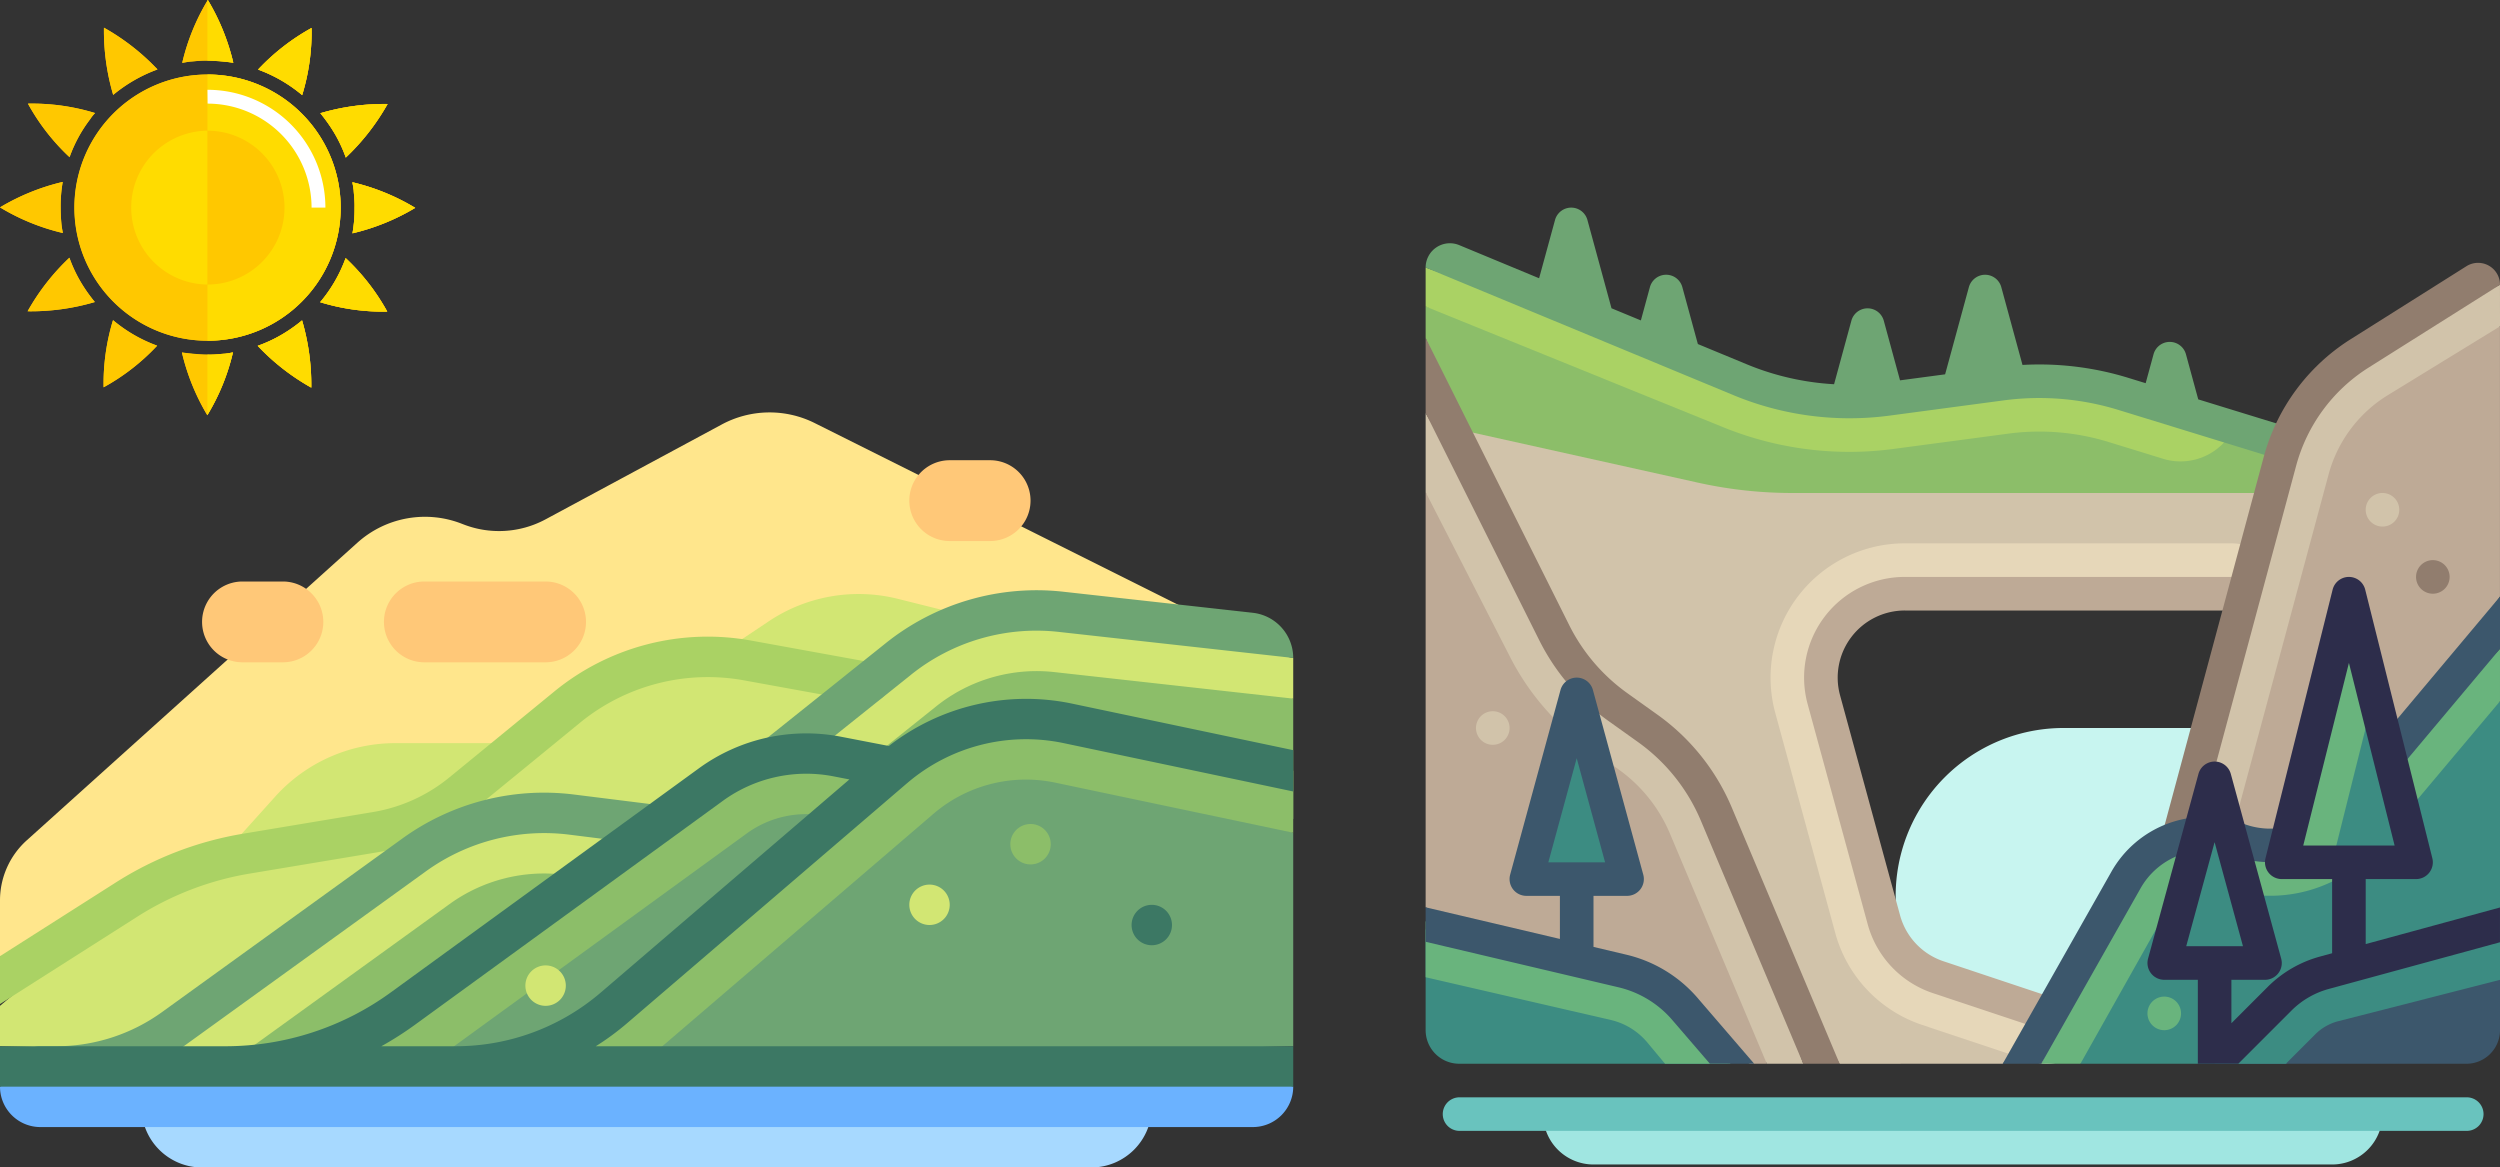 <svg xmlns="http://www.w3.org/2000/svg" xmlns:xlink="http://www.w3.org/1999/xlink" width="361.241" height="168.699" viewBox="0 0 361.241 168.699">
  <rect x="0" y="0" width="361.241" height="168.699" fill="#333333" stroke="none"/>
  <defs>
    <clipPath id="clip-path">
      <rect id="Rectángulo_5082" data-name="Rectángulo 5082" width="59.996" height="60" fill="none"/>
    </clipPath>
    <clipPath id="clip-path-2">
      <rect id="Rectángulo_5093" data-name="Rectángulo 5093" width="155.241" height="138.261" fill="none"/>
    </clipPath>
    <clipPath id="clip-path-3">
      <rect id="Rectángulo_5094" data-name="Rectángulo 5094" width="186.867" height="109.105" fill="none"/>
    </clipPath>
  </defs>
  <g id="Grupo_19296" data-name="Grupo 19296" transform="translate(-987 -4431)">
    <g id="Grupo_18082" data-name="Grupo 18082" transform="translate(987 4431)">
      <g id="Grupo_18081" data-name="Grupo 18081" clip-path="url(#clip-path)">
        <path id="Trazado_63900" data-name="Trazado 63900" d="M49.228,30A19.23,19.23,0,1,1,30,10.773,19.23,19.23,0,0,1,49.228,30" fill="#ffc800"/>
        <path id="Trazado_63901" data-name="Trazado 63901" d="M46.257,43.669a21.085,21.085,0,0,0,3.688-6.377,31.262,31.262,0,0,1,6.014,7.737,31.315,31.315,0,0,1-9.7-1.36" fill="#ffc800"/>
        <path id="Trazado_63902" data-name="Trazado 63902" d="M37.236,49.971A20.324,20.324,0,0,0,40.6,48.418a22.424,22.424,0,0,0,3.041-2.124,32.773,32.773,0,0,1,1.335,9.715,32.392,32.392,0,0,1-7.74-6.038" fill="#ffc800"/>
        <path id="Trazado_63903" data-name="Trazado 63903" d="M26.284,50.936a21.953,21.953,0,0,0,6.238.174c.686-.093,1.14-.19,1.14-.19a31.456,31.456,0,0,1-3.7,9.08,31.78,31.78,0,0,1-3.677-9.064" fill="#ffc800"/>
        <path id="Trazado_63904" data-name="Trazado 63904" d="M16.331,46.261a21.106,21.106,0,0,0,6.377,3.688,31.054,31.054,0,0,1-7.737,6.014,31.371,31.371,0,0,1,1.36-9.7" fill="#ffc800"/>
        <path id="Trazado_63905" data-name="Trazado 63905" d="M10.029,37.24A20.327,20.327,0,0,0,11.582,40.6a22.585,22.585,0,0,0,2.124,3.041A32.788,32.788,0,0,1,3.991,44.98a32.392,32.392,0,0,1,6.038-7.74" fill="#ffc800"/>
        <path id="Trazado_63906" data-name="Trazado 63906" d="M9.064,26.288a19.949,19.949,0,0,0-.3,3.7,25.328,25.328,0,0,0,.13,2.541c.093.687.19,1.141.191,1.141A31.356,31.356,0,0,1,0,29.965a31.919,31.919,0,0,1,9.064-3.677" fill="#ffc800"/>
        <path id="Trazado_63907" data-name="Trazado 63907" d="M13.739,16.335a5.764,5.764,0,0,0-.721.906,20.145,20.145,0,0,0-2.967,5.472,31.031,31.031,0,0,1-6.014-7.737,31.133,31.133,0,0,1,9.7,1.359" fill="#ffc800"/>
        <path id="Trazado_63908" data-name="Trazado 63908" d="M22.76,10.034a21.645,21.645,0,0,0-6.405,3.677A32.773,32.773,0,0,1,15.02,4a32.569,32.569,0,0,1,7.74,6.038" fill="#ffc800"/>
        <path id="Trazado_63909" data-name="Trazado 63909" d="M33.712,9.069A21.907,21.907,0,0,0,27.474,8.9c-.687.092-1.141.19-1.141.19A31.117,31.117,0,0,1,30.035,0a32.077,32.077,0,0,1,3.677,9.065" fill="#ffc800"/>
        <path id="Trazado_63910" data-name="Trazado 63910" d="M43.665,13.743a21.087,21.087,0,0,0-6.377-3.688,31.237,31.237,0,0,1,7.736-6.014,31.343,31.343,0,0,1-1.359,9.7" fill="#ffc800"/>
        <path id="Trazado_63911" data-name="Trazado 63911" d="M49.966,22.764A20.344,20.344,0,0,0,48.414,19.4a22.718,22.718,0,0,0-2.125-3.041A32.791,32.791,0,0,1,56,15.024a32.511,32.511,0,0,1-6.038,7.74" fill="#ffc800"/>
        <path id="Trazado_63912" data-name="Trazado 63912" d="M50.931,33.716a19.943,19.943,0,0,0,.3-3.7,25.066,25.066,0,0,0-.13-2.541c-.092-.687-.19-1.141-.191-1.141A31.47,31.47,0,0,1,60,30.039a32.048,32.048,0,0,1-9.065,3.677" fill="#ffc800"/>
        <path id="Trazado_63913" data-name="Trazado 63913" d="M49.225,30A19.22,19.22,0,0,1,30,49.229H29.97a19.23,19.23,0,0,1,0-38.46H30A19.228,19.228,0,0,1,49.225,30" fill="#ffc800"/>
        <path id="Trazado_63914" data-name="Trazado 63914" d="M55.955,45.023a30.859,30.859,0,0,1-9.692-1.359,21,21,0,0,0,3.679-6.371,31.116,31.116,0,0,1,6.013,7.73" fill="#ffc800"/>
        <path id="Trazado_63915" data-name="Trazado 63915" d="M44.981,56.01a32.385,32.385,0,0,1-7.743-6.038A20.085,20.085,0,0,0,40.6,48.421a21.561,21.561,0,0,0,3.051-2.128,33.13,33.13,0,0,1,1.333,9.717" fill="#ffc800"/>
        <path id="Trazado_63916" data-name="Trazado 63916" d="M33.661,50.92a30.851,30.851,0,0,1-3.692,9.051c0,.013-.013.013-.013.026a31.7,31.7,0,0,1-3.667-9.064c1.757.205,2.885.3,3.68.307,1.32.039,1.731-.114,2.551-.128.692-.089,1.141-.192,1.141-.192" fill="#ffc800"/>
        <path id="Trazado_63917" data-name="Trazado 63917" d="M16.331,46.261a21.106,21.106,0,0,0,6.377,3.688,31.054,31.054,0,0,1-7.737,6.014,31.371,31.371,0,0,1,1.36-9.7" fill="#ffc800"/>
        <path id="Trazado_63918" data-name="Trazado 63918" d="M10.029,37.24A20.327,20.327,0,0,0,11.582,40.6a22.585,22.585,0,0,0,2.124,3.041A32.788,32.788,0,0,1,3.991,44.98a32.392,32.392,0,0,1,6.038-7.74" fill="#ffc800"/>
        <path id="Trazado_63919" data-name="Trazado 63919" d="M9.064,26.288a19.949,19.949,0,0,0-.3,3.7,25.328,25.328,0,0,0,.13,2.541c.093.687.19,1.141.191,1.141A31.356,31.356,0,0,1,0,29.965a31.919,31.919,0,0,1,9.064-3.677" fill="#ffc800"/>
        <path id="Trazado_63920" data-name="Trazado 63920" d="M13.739,16.335a5.764,5.764,0,0,0-.721.906,20.145,20.145,0,0,0-2.967,5.472,31.031,31.031,0,0,1-6.014-7.737,31.133,31.133,0,0,1,9.7,1.359" fill="#ffc800"/>
        <path id="Trazado_63921" data-name="Trazado 63921" d="M22.76,10.034a21.645,21.645,0,0,0-6.405,3.677A32.773,32.773,0,0,1,15.02,4a32.569,32.569,0,0,1,7.74,6.038" fill="#ffc800"/>
        <path id="Trazado_63922" data-name="Trazado 63922" d="M33.712,9.063a37.092,37.092,0,0,0-3.743-.307c-1.282-.025-1.692.128-2.5.14-.679.09-1.14.193-1.14.193A31.326,31.326,0,0,1,29.969.1c.026-.04.038-.064.064-.1a31.96,31.96,0,0,1,3.679,9.063" fill="#ffc800"/>
        <path id="Trazado_63923" data-name="Trazado 63923" d="M43.661,13.743a21.224,21.224,0,0,0-6.372-3.692A31.742,31.742,0,0,1,45.02,4.038a30.9,30.9,0,0,1-1.359,9.7" fill="#ffc800"/>
        <path id="Trazado_63924" data-name="Trazado 63924" d="M56.007,15.024a32.808,32.808,0,0,1-6.039,7.744A20.041,20.041,0,0,0,48.417,19.4a23.739,23.739,0,0,0-2.128-3.039,32.669,32.669,0,0,1,9.718-1.333" fill="#ffc800"/>
        <path id="Trazado_63925" data-name="Trazado 63925" d="M51.237,30.024c.052-.936-.115-1.846-.128-2.551-.1-.679-.192-1.141-.192-1.141a31.6,31.6,0,0,1,9.076,3.7,31.612,31.612,0,0,1-9.063,3.679,19.99,19.99,0,0,0,.307-3.692" fill="#ffc800"/>
        <path id="Trazado_63926" data-name="Trazado 63926" d="M33.712,9.063a37.092,37.092,0,0,0-3.743-.307V.1c.026-.04.038-.064.064-.1a31.96,31.96,0,0,1,3.679,9.063" fill="#ffdc00"/>
        <path id="Trazado_63927" data-name="Trazado 63927" d="M32.52,51.112c.692-.089,1.141-.192,1.141-.192a30.851,30.851,0,0,1-3.692,9.051V51.24c1.321.039,1.731-.114,2.551-.128" fill="#ffdc00"/>
        <path id="Trazado_63928" data-name="Trazado 63928" d="M30,49.229h-.026V10.769H30a19.23,19.23,0,0,1,0,38.46" fill="#ffdc00"/>
        <path id="Trazado_63929" data-name="Trazado 63929" d="M43.648,46.292a33.13,33.13,0,0,1,1.333,9.717,32.4,32.4,0,0,1-7.743-6.037A20.187,20.187,0,0,0,40.6,48.42a21.561,21.561,0,0,0,3.051-2.128" fill="#ffdc00"/>
        <path id="Trazado_63930" data-name="Trazado 63930" d="M43.661,13.743a21.224,21.224,0,0,0-6.372-3.692A31.742,31.742,0,0,1,45.02,4.038a30.9,30.9,0,0,1-1.359,9.7" fill="#ffdc00"/>
        <path id="Trazado_63931" data-name="Trazado 63931" d="M55.955,45.023a30.859,30.859,0,0,1-9.692-1.359,21,21,0,0,0,3.679-6.371,31.116,31.116,0,0,1,6.013,7.73" fill="#ffdc00"/>
        <path id="Trazado_63932" data-name="Trazado 63932" d="M48.417,19.4a23.823,23.823,0,0,0-2.128-3.038,32.667,32.667,0,0,1,9.718-1.333,32.808,32.808,0,0,1-6.039,7.744A20.161,20.161,0,0,0,48.417,19.4" fill="#ffdc00"/>
        <path id="Trazado_63933" data-name="Trazado 63933" d="M51.237,30.024c.052-.936-.115-1.846-.128-2.551-.1-.679-.192-1.141-.192-1.141a31.6,31.6,0,0,1,9.076,3.7,31.612,31.612,0,0,1-9.063,3.679,19.99,19.99,0,0,0,.307-3.692" fill="#ffdc00"/>
        <path id="Trazado_63934" data-name="Trazado 63934" d="M47.02,30h-2A15.042,15.042,0,0,0,30,14.974l-.022-2H30A17.044,17.044,0,0,1,47.02,30" fill="#fff"/>
        <path id="Trazado_63935" data-name="Trazado 63935" d="M41.11,30A11.112,11.112,0,0,1,30,41.114h-.026a11.115,11.115,0,0,1,0-22.23H30A11.12,11.12,0,0,1,41.11,30" fill="#ffc800"/>
        <path id="Trazado_63936" data-name="Trazado 63936" d="M29.969,18.884V41.113a11.115,11.115,0,0,1,0-22.229" fill="#ffdc00"/>
      </g>
    </g>
    <g id="Grupo_18088" data-name="Grupo 18088" transform="translate(1193 4461)">
      <g id="Grupo_18087" data-name="Grupo 18087" clip-path="url(#clip-path-2)">
        <path id="Trazado_64015" data-name="Trazado 64015" d="M191.314,180.016H120.97V158.187a24.256,24.256,0,0,1,24.255-24.259h46.089Z" transform="translate(-53.052 -58.735)" fill="#c8f5f0" fill-rule="evenodd"/>
        <path id="Trazado_64016" data-name="Trazado 64016" d="M123.707,45.121,100.8,38.074a41.226,41.226,0,0,0-17.574-1.459l-16.545,2.2a41.2,41.2,0,0,1-21.065-2.707L0,25.458v4.536L8.336,52.4H123.707Z" transform="translate(0 -11.165)" fill="#8cbe69" fill-rule="evenodd"/>
        <path id="Trazado_64017" data-name="Trazado 64017" d="M100.8,33.674a41.235,41.235,0,0,0-17.574-1.46l-16.545,2.2a41.2,41.2,0,0,1-21.065-2.707L0,15.427v5.632L42.869,38.446a48.427,48.427,0,0,0,24.775,3.186l16.533-2.206a34.05,34.05,0,0,1,14.485,1.2l8.064,2.483a8.586,8.586,0,0,0,10.046-4.446l.033-.065Z" transform="translate(0 -6.766)" fill="#aad264" fill-rule="evenodd"/>
        <path id="Trazado_64018" data-name="Trazado 64018" d="M85.28,148.336l6.362-7.279-15.673-5.222a12.115,12.115,0,0,1-7.864-8.316L59.437,95.737a12.127,12.127,0,0,1,11.7-15.318H123.59l-.414-14.554H54.9a62.958,62.958,0,0,1-13.684-1.5l-36.9-8.2,57.4,92.177Z" transform="translate(-1.895 -24.629)" fill="#d1c3aa" fill-rule="evenodd"/>
        <path id="Trazado_64019" data-name="Trazado 64019" d="M128.669,154.321,113,149.1a12.116,12.116,0,0,1-7.864-8.316L96.463,109a12.126,12.126,0,0,1,11.7-15.318h52.453l-.145-5.17a7.265,7.265,0,0,0-5.122-2.109H108.164a19.407,19.407,0,0,0-18.719,24.511L98.109,142.7A19.358,19.358,0,0,0,110.7,156l15.671,5.226a7.276,7.276,0,0,0,9.207-4.605c.031-.1.04-.2.068-.308Z" transform="translate(-38.922 -37.893)" fill="#e6d7b9" fill-rule="evenodd"/>
        <path id="Trazado_64020" data-name="Trazado 64020" d="M49.295,155.825l-7.287-36.062A29.112,29.112,0,0,0,32.1,107.371l-4.385-3.133A29.088,29.088,0,0,1,18.6,93.57L0,73.236V133.22l46.844,22.6Z" transform="translate(0 -32.118)" fill="#beaa96" fill-rule="evenodd"/>
        <path id="Trazado_64021" data-name="Trazado 64021" d="M42.009,110.829A29.134,29.134,0,0,0,32.1,98.437L27.715,95.3A29.081,29.081,0,0,1,18.6,84.635L0,52.865V64.3L12.087,87.89a36.556,36.556,0,0,0,11.4,13.336l4.389,3.132a21.807,21.807,0,0,1,7.43,9.291l13.992,33.242h5.267Z" transform="translate(0 -23.184)" fill="#d1c3aa" fill-rule="evenodd"/>
        <path id="Trazado_64022" data-name="Trazado 64022" d="M220.142,34.515A26.634,26.634,0,0,0,208.7,50.088l-14.286,53.056,15.919,11.826L240.5,69.6V30.548Z" transform="translate(-85.263 -13.397)" fill="#beaa96" fill-rule="evenodd"/>
        <path id="Trazado_64023" data-name="Trazado 64023" d="M240.5,19.85l-20.363,9.973A26.632,26.632,0,0,0,208.7,45.4L194.415,98.452l5.138,5.14a7.249,7.249,0,0,0,1.889-3.246l14.286-53.06a19.358,19.358,0,0,1,8.316-11.327l16.46-10.1Z" transform="translate(-85.262 -8.705)" fill="#d1c3aa" fill-rule="evenodd"/>
        <path id="Trazado_64024" data-name="Trazado 64024" d="M191.287,147.032a13.124,13.124,0,0,0-16.172,5.807l-6.6,26.58H198.2l30.949-12.128V127.035l-23.072,16.14a13.263,13.263,0,0,1-14.786,3.857" transform="translate(-73.904 -55.712)" fill="#3c8c82" fill-rule="evenodd"/>
        <path id="Trazado_64025" data-name="Trazado 64025" d="M224.729,113.541l-23.072,23.716a13.264,13.264,0,0,1-14.787,3.857l-.007,0a13.273,13.273,0,0,0-16.225,5.918L158.446,173.5H164.1L176.983,150.6a5.958,5.958,0,0,1,7.324-2.674c.02.007.044.02.068.028a20.592,20.592,0,0,0,22.837-5.991l17.516-20.841Z" transform="translate(-69.488 -49.794)" fill="#69b47d" fill-rule="evenodd"/>
        <path id="Trazado_64026" data-name="Trazado 64026" d="M37.615,197.441a16.988,16.988,0,0,0-9.227-5.678L0,185.771v14.554a4.849,4.849,0,0,0,4.849,4.853H43.662Z" transform="translate(0 -81.472)" fill="#3c8c82" fill-rule="evenodd"/>
        <path id="Trazado_64027" data-name="Trazado 64027" d="M37.615,196.524a16.988,16.988,0,0,0-9.227-5.678L0,183.68v8.081l26.755,6.176a9.777,9.777,0,0,1,5.27,3.243l2.565,3.081h9.473Z" transform="translate(0 -80.555)" fill="#69b47d" fill-rule="evenodd"/>
        <path id="Trazado_64028" data-name="Trazado 64028" d="M212.452,195.781l-9.392,9.4h36.381a4.853,4.853,0,0,0,4.854-4.853V185.771l-25.38,6.259a14.638,14.638,0,0,0-6.462,3.751" transform="translate(-89.054 -81.472)" fill="#3c576c" fill-rule="evenodd"/>
        <path id="Trazado_64029" data-name="Trazado 64029" d="M212.452,195.781l-9.392,9.4h10.286l4.251-4.251a7.29,7.29,0,0,1,3.232-1.874l23.467-6v-7.279l-25.38,6.259a14.638,14.638,0,0,0-6.462,3.751" transform="translate(-89.054 -81.472)" fill="#3c8c82" fill-rule="evenodd"/>
        <path id="Trazado_64030" data-name="Trazado 64030" d="M124.419,31.64l-12.782-3.933-1.776-6.516a2.426,2.426,0,0,0-4.681,0L104.04,25.37l-2.528-.777a43.684,43.684,0,0,0-15.27-1.861L83.179,11.489a2.427,2.427,0,0,0-4.682,0l-3.434,12.6-6.516.869L66.2,16.342a2.427,2.427,0,0,0-4.683,0l-2.5,9.178A38.679,38.679,0,0,1,46.548,22.7l-7.213-2.986-2.244-8.227a2.426,2.426,0,0,0-4.681,0L31.1,16.3l-4.244-1.756L23.378,1.789a2.427,2.427,0,0,0-4.683,0l-2.3,8.418L4.85,5.418A3.505,3.505,0,0,0,0,8.661L44.7,27.19A43.763,43.763,0,0,0,67,30.059L83.54,27.853a38.846,38.846,0,0,1,16.551,1.378L123,36.278a2.4,2.4,0,0,0,.711.111,2.428,2.428,0,0,0,.711-4.748" transform="translate(0 0)" fill="#6ea573" fill-rule="evenodd"/>
        <path id="Trazado_64031" data-name="Trazado 64031" d="M132.458,160.537a2.3,2.3,0,0,1-.769-.126l-15.671-5.221a14.52,14.52,0,0,1-9.437-9.978l-8.67-31.782a14.553,14.553,0,0,1,14.042-18.383h47.185a2.426,2.426,0,1,1,0,4.852H111.954a9.7,9.7,0,0,0-9.359,12.255l8.668,31.782a9.669,9.669,0,0,0,6.292,6.653l15.671,5.224a2.425,2.425,0,0,1-.767,4.726" transform="translate(-42.712 -41.684)" fill="#beaa96" fill-rule="evenodd"/>
        <path id="Trazado_64032" data-name="Trazado 64032" d="M44.243,101.409A31.534,31.534,0,0,0,33.51,87.987l-4.386-3.134a26.755,26.755,0,0,1-8.36-9.779L0,33.538v10.85L16.428,77.244A31.663,31.663,0,0,0,26.3,88.8l4.388,3.134a26.668,26.668,0,0,1,9.08,11.356l14.789,35.123h5.264Z" transform="translate(0 -14.708)" fill="#917d6e" fill-rule="evenodd"/>
        <path id="Trazado_64033" data-name="Trazado 64033" d="M238.609,17.375a3.165,3.165,0,0,0-4.854-2.676L216.943,25.3a29.042,29.042,0,0,0-12.482,16.989L190.179,95.345a2.427,2.427,0,1,0,4.687,1.261l14.281-53.056A24.21,24.21,0,0,1,219.535,29.4Z" transform="translate(-83.368 -6.23)" fill="#917d6e" fill-rule="evenodd"/>
        <path id="Trazado_64034" data-name="Trazado 64034" d="M220.376,100.1l-24.922,29.7a10.866,10.866,0,0,1-12.091,3.146,15.611,15.611,0,0,0-19.187,7L148.52,167.606h5.573L168.4,142.323a10.789,10.789,0,0,1,13.265-4.838,15.731,15.731,0,0,0,17.5-4.563l21.216-25.276Z" transform="translate(-65.135 -43.899)" fill="#3c576c" fill-rule="evenodd"/>
        <path id="Trazado_64035" data-name="Trazado 64035" d="M230.039,99.368l9.7,38.809h-19.4Z" transform="translate(-96.631 -43.579)" fill="#3c8c82" fill-rule="evenodd"/>
        <path id="Trazado_64036" data-name="Trazado 64036" d="M230.039,99.368l3.638,14.554-6.063,24.255h-7.275Z" transform="translate(-96.631 -43.579)" fill="#69b47d" fill-rule="evenodd"/>
        <path id="Trazado_64037" data-name="Trazado 64037" d="M197.374,146.893l-7.279,26.681h14.554Z" transform="translate(-83.368 -64.421)" fill="#3c8c82" fill-rule="evenodd"/>
        <path id="Trazado_64038" data-name="Trazado 64038" d="M33.2,125.291l-7.275,26.681H40.477Z" transform="translate(-11.369 -54.948)" fill="#3c8c82" fill-rule="evenodd"/>
        <path id="Trazado_64039" data-name="Trazado 64039" d="M17.811,132.035a2.427,2.427,0,1,1-2.427-2.423,2.428,2.428,0,0,1,2.427,2.423" transform="translate(-5.682 -56.843)" fill="#d1c3aa" fill-rule="evenodd"/>
        <path id="Trazado_64040" data-name="Trazado 64040" d="M246.792,75.873a2.426,2.426,0,1,1-2.426-2.428,2.427,2.427,0,0,1,2.426,2.428" transform="translate(-106.105 -32.21)" fill="#d1c3aa" fill-rule="evenodd"/>
        <path id="Trazado_64041" data-name="Trazado 64041" d="M190.625,205.482a2.426,2.426,0,1,1-2.425-2.422,2.425,2.425,0,0,1,2.425,2.422" transform="translate(-81.472 -89.054)" fill="#69b47d" fill-rule="evenodd"/>
        <path id="Trazado_64042" data-name="Trazado 64042" d="M259.749,93.152a2.426,2.426,0,1,1-2.425-2.426,2.428,2.428,0,0,1,2.425,2.426" transform="translate(-111.787 -39.789)" fill="#917d6e" fill-rule="evenodd"/>
        <path id="Trazado_64043" data-name="Trazado 64043" d="M30.237,233.3a7.281,7.281,0,0,0,7.279,7.279H144.243a7.28,7.28,0,0,0,7.279-7.279Z" transform="translate(-13.261 -102.314)" fill="#a0e6e1" fill-rule="evenodd"/>
        <path id="Trazado_64044" data-name="Trazado 64044" d="M152.283,233.829H6.744a2.425,2.425,0,0,1,0-4.849H152.283a2.425,2.425,0,1,1,0,4.849" transform="translate(-1.895 -100.421)" fill="#69c3be" fill-rule="evenodd"/>
        <path id="Trazado_64045" data-name="Trazado 64045" d="M39.48,167.469a19.5,19.5,0,0,0-10.535-6.482l-4.69-1.11V152.5h4.854a2.426,2.426,0,0,0,2.337-3.065l-7.275-26.681a2.427,2.427,0,0,0-4.683,0l-7.275,26.681a2.425,2.425,0,0,0,2.341,3.065H19.4v6.225L0,154.155v4.982l27.844,6.571a14.7,14.7,0,0,1,7.933,4.894l5.3,6.158h6.4ZM21.829,132.614l4.1,15.037h-8.2Z" transform="translate(0 -53.052)" fill="#3c576c" fill-rule="evenodd"/>
        <path id="Trazado_64046" data-name="Trazado 64046" d="M217.307,148.1v-9.392h7.275a2.425,2.425,0,0,0,2.353-3.015l-9.7-38.809a2.426,2.426,0,0,0-4.707,0l-9.7,38.809a2.425,2.425,0,0,0,2.353,3.015h7.275v10.717l-1.76.48a17.032,17.032,0,0,0-7.54,4.374l-5.255,5.255v-6.272h4.853a2.423,2.423,0,0,0,2.34-3.064l-7.277-26.681a2.423,2.423,0,0,0-4.678,0l-7.28,26.681a2.429,2.429,0,0,0,2.342,3.064h4.851V165.39H198.9l7.682-7.682a12.16,12.16,0,0,1,5.385-3.124l24.743-6.747V142.81Zm-25.934.31,4.1-15.038,4.1,15.038Zm16.911-14.554,6.6-26.385,6.6,26.385Z" transform="translate(-81.472 -41.684)" fill="#2d2d4b" fill-rule="evenodd"/>
      </g>
    </g>
    <g id="Grupo_18090" data-name="Grupo 18090" transform="translate(987 4490.594)">
      <g id="Grupo_18089" data-name="Grupo 18089" clip-path="url(#clip-path-3)">
        <path id="Trazado_64047" data-name="Trazado 64047" d="M181.03,33.189l-63.3-31.647a14.586,14.586,0,0,0-13.449.205l-25.445,13.7a14.19,14.19,0,0,1-12,.68h-.005a14.6,14.6,0,0,0-15.191,2.7l-47.771,43A11.683,11.683,0,0,0,0,70.507v8.061l145.871,4.575Z" transform="translate(0 0)" fill="#ffe68c" fill-rule="evenodd"/>
        <path id="Trazado_64048" data-name="Trazado 64048" d="M152.876,42.855l-13.335-3.333a23.368,23.368,0,0,0-18.621,3.224L94.478,60.374H66.925a23.355,23.355,0,0,0-17.362,7.733L30.244,89.576h113.87Z" transform="translate(-9.805 -12.586)" fill="#d2e673" fill-rule="evenodd"/>
        <path id="Trazado_64049" data-name="Trazado 64049" d="M81.954,59.53,66.734,71.983a26.351,26.351,0,0,1-12.318,5.582L35.66,80.689a46.6,46.6,0,0,0-17.4,6.669L0,102.69v5.84l128.474,2.92-2.922-55.476-17.519-3.186A32.086,32.086,0,0,0,81.954,59.53" transform="translate(0 -16.945)" fill="#d2e673" fill-rule="evenodd"/>
        <path id="Trazado_64050" data-name="Trazado 64050" d="M240.816,55.084,207.324,42.551a32.117,32.117,0,0,0-23.61,6.839l-17.3,13.84,74.4,9.24Z" transform="translate(-53.949 -13.73)" fill="#8cbe69" fill-rule="evenodd"/>
        <path id="Trazado_64051" data-name="Trazado 64051" d="M240.816,49.21l-33.492-6.659a32.118,32.118,0,0,0-23.61,6.84l-17.3,13.839,12.136,1.507,10.631-8.5a23.234,23.234,0,0,1,17.172-4.98l34.461,3.83Z" transform="translate(-53.949 -13.731)" fill="#d2e673" fill-rule="evenodd"/>
        <path id="Trazado_64052" data-name="Trazado 64052" d="M86.492,85.873A32.114,32.114,0,0,0,63.706,91.7L29.049,116.737a29.224,29.224,0,0,1-17.1,5.528H97.31V87.228Z" transform="translate(-3.874 -27.758)" fill="#8cbe69" fill-rule="evenodd"/>
        <path id="Trazado_64053" data-name="Trazado 64053" d="M63.707,91.7,29.05,116.737a29.227,29.227,0,0,1-17.1,5.528h24.4L68.832,98.8a23.327,23.327,0,0,1,16.576-4.237l10.817,1.35a8.714,8.714,0,0,0,1.086.025V87.228L86.493,85.873A32.114,32.114,0,0,0,63.707,91.7" transform="translate(-3.875 -27.758)" fill="#d2e673" fill-rule="evenodd"/>
        <path id="Trazado_64054" data-name="Trazado 64054" d="M139.026,74.962l-8.306-1.605A23.377,23.377,0,0,0,112.55,77.4L68.042,109.771a43.8,43.8,0,0,1-25.758,8.379h96Z" transform="translate(-9.805 -23.644)" fill="#6ea573" fill-rule="evenodd"/>
        <path id="Trazado_64055" data-name="Trazado 64055" d="M118.325,77.4,73.817,109.771a43.8,43.8,0,0,1-25.759,8.379H77.036c.645-.431,1.3-.835,1.931-1.3l44.51-32.367a14.6,14.6,0,0,1,11.354-2.528l8.306,1.605a8.479,8.479,0,0,0,1.512.13l.152-8.732-8.306-1.605a23.372,23.372,0,0,0-18.17,4.042" transform="translate(-15.58 -23.644)" fill="#8cbe69" fill-rule="evenodd"/>
        <path id="Trazado_64056" data-name="Trazado 64056" d="M218.468,81.982,185.842,66.161a29.189,29.189,0,0,0-25.019,6.4l-40.546,34.756a35.051,35.051,0,0,1-22.8,8.433l120.99-2.921Z" transform="translate(-31.601 -21.245)" fill="#6ea573" fill-rule="evenodd"/>
        <path id="Trazado_64057" data-name="Trazado 64057" d="M218.468,73.03l-32.626-6.868a29.188,29.188,0,0,0-25.019,6.4l-40.546,34.755a35.051,35.051,0,0,1-22.8,8.433H123.7c.768-.583,1.547-1.155,2.28-1.785l40.542-34.756a20.537,20.537,0,0,1,17.508-4.479l34.436,7.25Z" transform="translate(-31.601 -21.245)" fill="#8cbe69" fill-rule="evenodd"/>
        <path id="Trazado_64058" data-name="Trazado 64058" d="M126.077,51.7l-17.519-3.186A34.956,34.956,0,0,0,80.1,55.864L64.885,68.32a23.462,23.462,0,0,1-10.949,4.96L35.18,76.408A49.355,49.355,0,0,0,16.693,83.49L0,94.111v6.922L19.823,88.418A43.642,43.642,0,0,1,36.137,82.17l18.757-3.128a29.3,29.3,0,0,0,13.69-6.2L83.8,60.389a29.169,29.169,0,0,1,23.712-6.13l17.519,3.186a2.919,2.919,0,0,0,1.048-5.744" transform="translate(0 -15.543)" fill="#aad264" fill-rule="evenodd"/>
        <path id="Trazado_64059" data-name="Trazado 64059" d="M239.415,47.806a6.568,6.568,0,0,0-5.842-6.527l-27.327-3.038a34.861,34.861,0,0,0-25.756,7.466l-17.3,13.834a2.922,2.922,0,0,0,3.65,4.565l17.3-13.837A28.959,28.959,0,0,1,205.6,44.048Z" transform="translate(-52.549 -12.327)" fill="#6ea573" fill-rule="evenodd"/>
        <path id="Trazado_64060" data-name="Trazado 64060" d="M9.483,123.78H7.241a2.919,2.919,0,1,1,0-5.837H9.483a26.112,26.112,0,0,0,15.381-4.975L59.519,87.939a34.948,34.948,0,0,1,24.863-6.365L95.2,82.925a2.924,2.924,0,0,1,2.534,3.262,2.957,2.957,0,0,1-3.258,2.535L83.658,87.368a29.206,29.206,0,0,0-20.719,5.3L28.282,117.7a31.912,31.912,0,0,1-18.8,6.082" transform="translate(-1.4 -26.357)" fill="#6ea573" fill-rule="evenodd"/>
        <path id="Trazado_64061" data-name="Trazado 64061" d="M30.244,148.477a8.762,8.762,0,0,0,8.762,8.762H167.475a8.759,8.759,0,0,0,8.757-8.762Z" transform="translate(-9.805 -48.134)" fill="#a7d9ff" fill-rule="evenodd"/>
        <path id="Trazado_64062" data-name="Trazado 64062" d="M181.03,148.981H5.84A5.839,5.839,0,0,1,0,143.14l4.506-2.117H179.934l6.933,2.117a5.836,5.836,0,0,1-5.837,5.84" transform="translate(0 -45.717)" fill="#6bb2ff" fill-rule="evenodd"/>
        <path id="Trazado_64063" data-name="Trazado 64063" d="M131.042,73.447c.034-.024.067-.053.1-.083a26.419,26.419,0,0,1,22.491-5.743l33.233,7v-5.97l-32.03-6.741a32.308,32.308,0,0,0-26.4,6.136L121.473,66.7a26.369,26.369,0,0,0-20.445,4.546L56.52,103.617a40.646,40.646,0,0,1-24.046,7.818H0v5.837H186.867v-5.837H86.087a37.844,37.844,0,0,0,4.491-3.3ZM65.878,111.435H55.1a48.358,48.358,0,0,0,4.856-3.1l44.51-32.372a20.524,20.524,0,0,1,15.9-3.542l2.368.459L86.778,103.7a32.159,32.159,0,0,1-20.9,7.733" transform="translate(0 -19.849)" fill="#3c7864" fill-rule="evenodd"/>
        <path id="Trazado_64064" data-name="Trazado 64064" d="M54.886,47.828h-5.84a5.838,5.838,0,0,1,0-11.677h5.84a5.838,5.838,0,1,1,0,11.677" transform="translate(-14.008 -11.72)" fill="#ffc878" fill-rule="evenodd"/>
        <path id="Trazado_64065" data-name="Trazado 64065" d="M206.1,21.9h-5.84a5.838,5.838,0,0,1,0-11.677h5.84a5.838,5.838,0,1,1,0,11.677" transform="translate(-63.029 -3.316)" fill="#ffc878" fill-rule="evenodd"/>
        <path id="Trazado_64066" data-name="Trazado 64066" d="M105.449,47.828H87.93a5.838,5.838,0,1,1,0-11.677h17.519a5.838,5.838,0,0,1,0,11.677" transform="translate(-26.612 -11.72)" fill="#ffc878" fill-rule="evenodd"/>
        <path id="Trazado_64067" data-name="Trazado 64067" d="M221.859,90.912A2.919,2.919,0,1,1,218.944,88a2.916,2.916,0,0,1,2.915,2.915" transform="translate(-70.031 -28.527)" fill="#8cbe69" fill-rule="evenodd"/>
        <path id="Trazado_64068" data-name="Trazado 64068" d="M247.782,108.2a2.919,2.919,0,1,1-2.92-2.92,2.922,2.922,0,0,1,2.92,2.92" transform="translate(-78.434 -34.128)" fill="#3c7864" fill-rule="evenodd"/>
        <path id="Trazado_64069" data-name="Trazado 64069" d="M200.26,103.875a2.919,2.919,0,1,1-2.922-2.92,2.921,2.921,0,0,1,2.922,2.92" transform="translate(-63.029 -32.728)" fill="#d2e673" fill-rule="evenodd"/>
        <path id="Trazado_64070" data-name="Trazado 64070" d="M118.175,121.153a2.921,2.921,0,1,1-2.922-2.92,2.923,2.923,0,0,1,2.922,2.92" transform="translate(-36.416 -38.329)" fill="#d2e673" fill-rule="evenodd"/>
      </g>
    </g>
  </g>
</svg>
